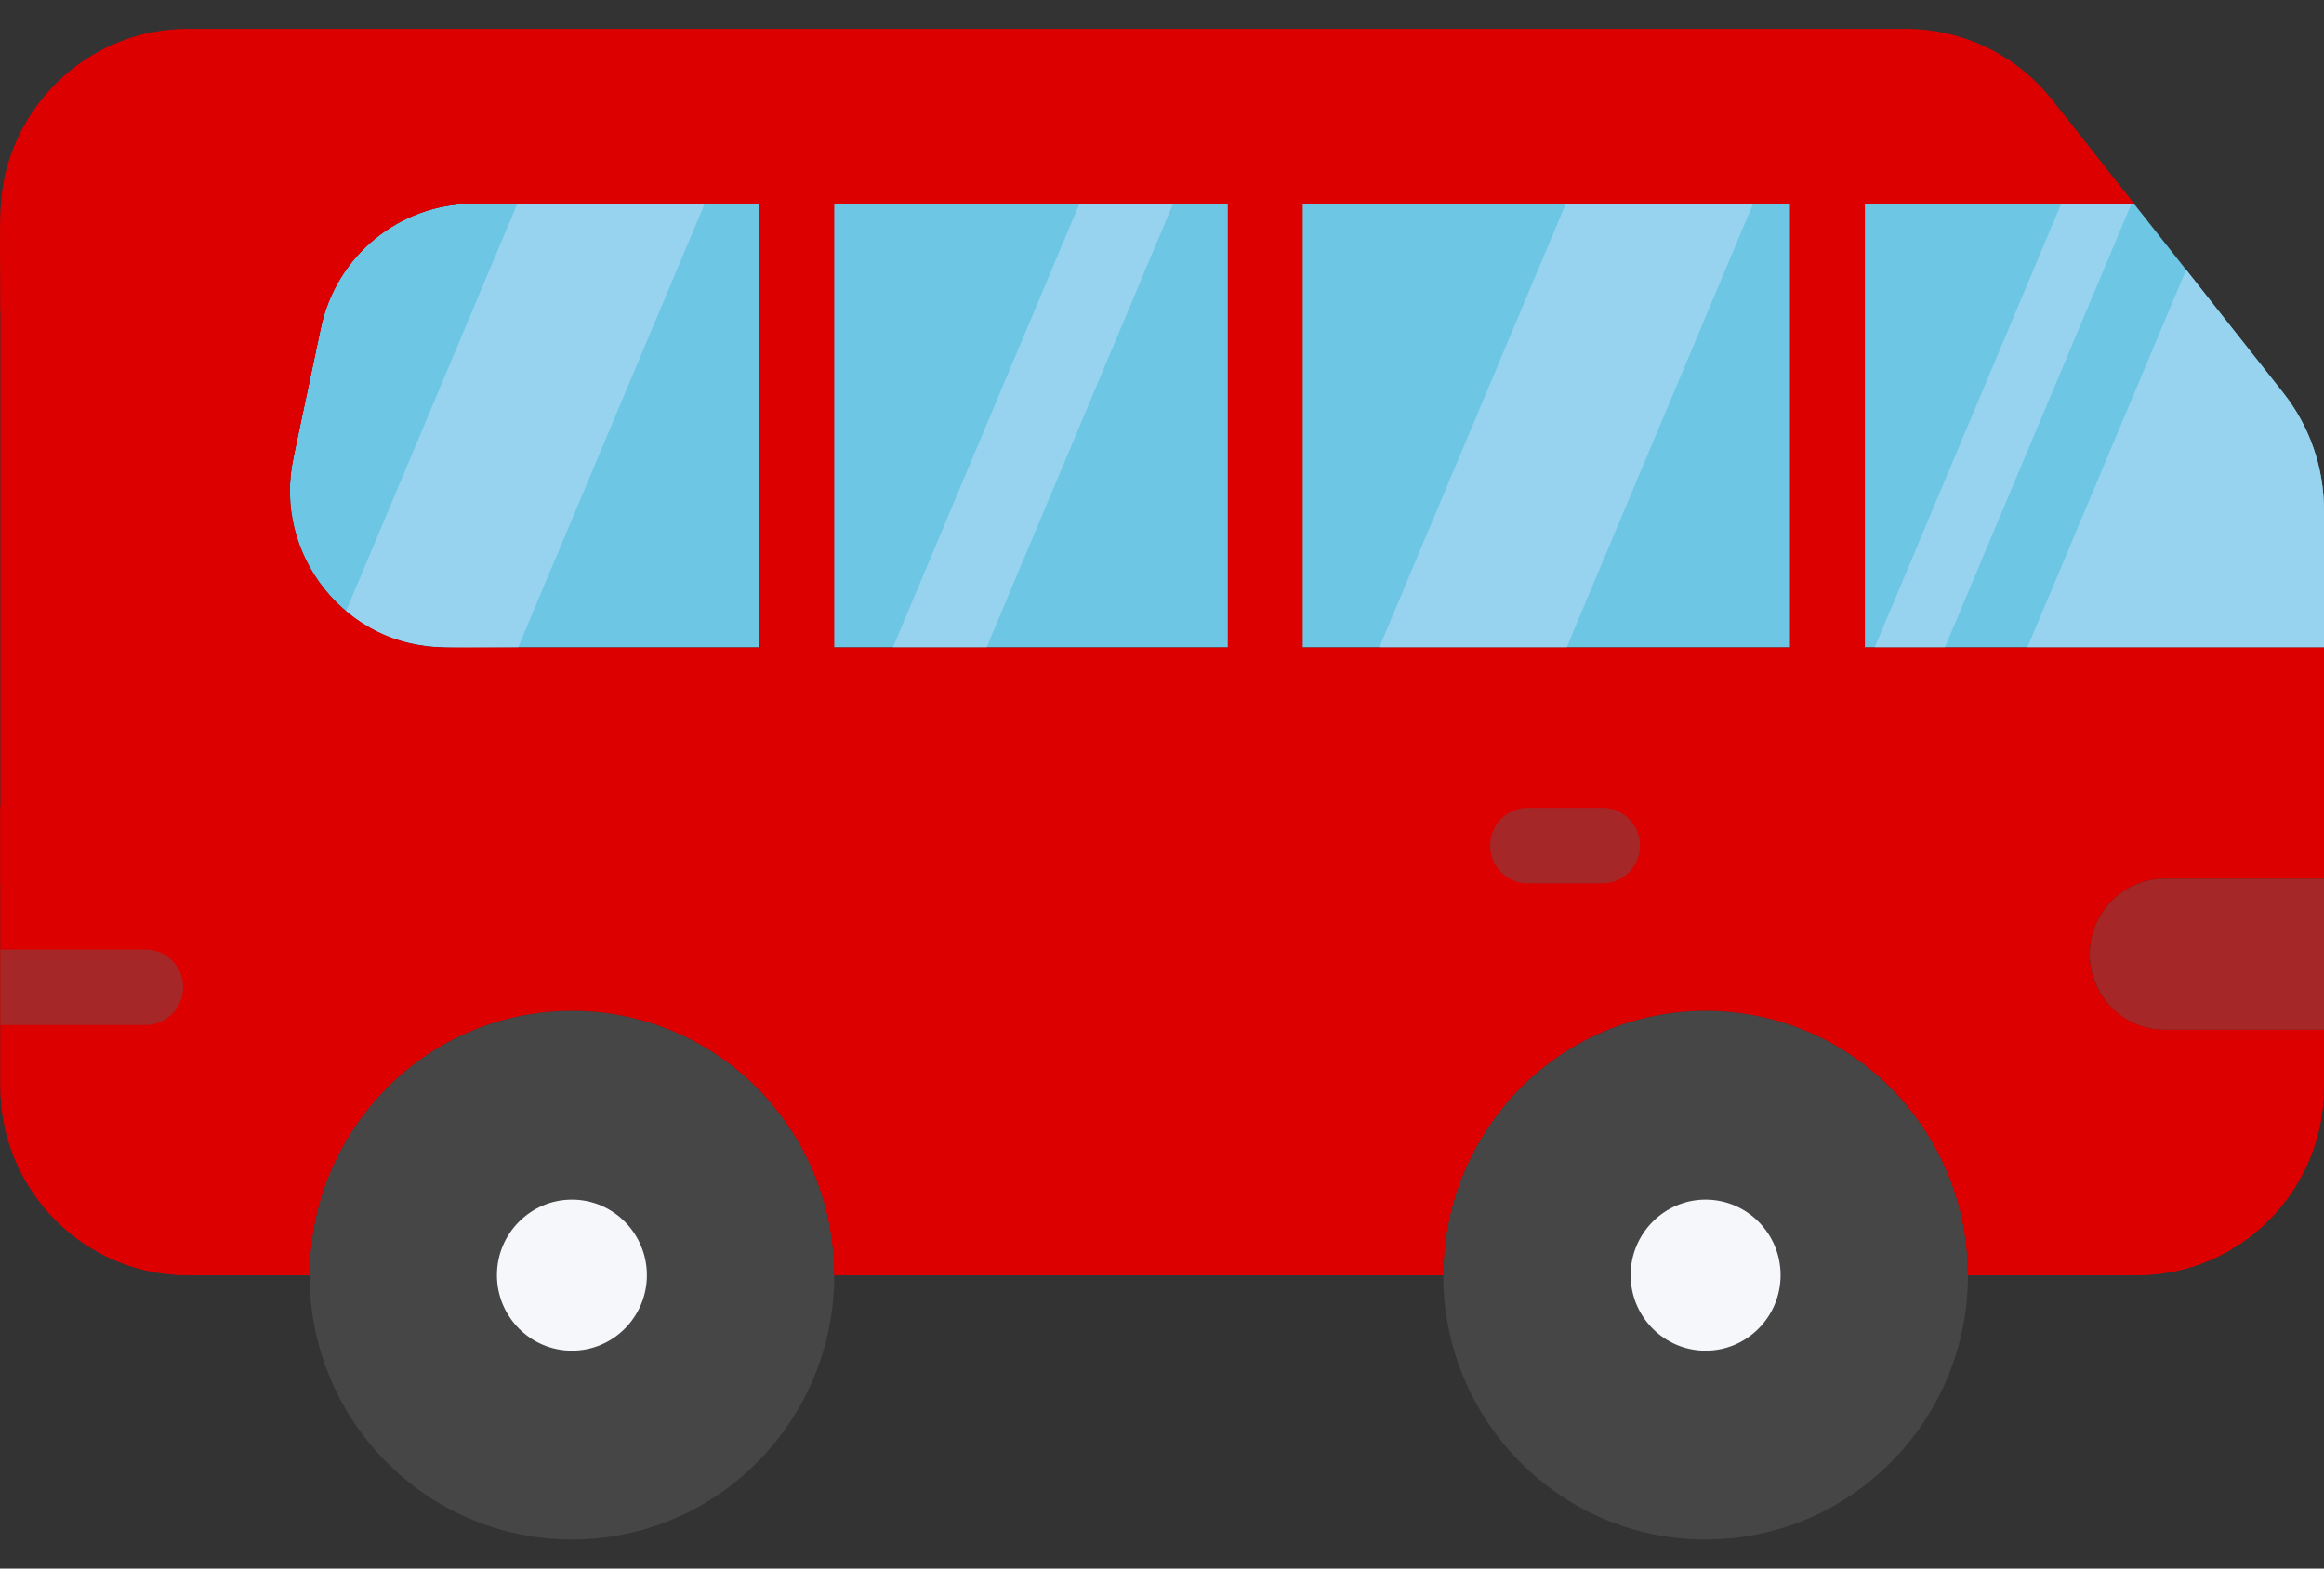 <svg width="40" height="27" viewBox="0 0 40 27" fill="none" xmlns="http://www.w3.org/2000/svg">
<rect x="0" y="0" width="40" height="27" fill="#333333" stroke="none"/>
<path d="M40 15.125V17.725H37.258C36.106 17.725 35.541 16.319 36.346 15.505C36.579 15.271 36.902 15.125 37.258 15.125H40Z" fill="#A52727"/>
<path d="M39.298 6.762L36.728 3.506H8.143C6.878 3.506 5.785 4.397 5.522 5.644L5.049 7.881C4.694 9.562 5.966 11.143 7.671 11.143H40V8.785C40 8.05 39.753 7.337 39.298 6.762Z" fill="#6CC6E4"/>
<path d="M12.129 3.506L8.918 11.143C7.653 11.143 6.844 11.266 5.956 10.519L8.904 3.506H12.129ZM30.175 3.506L26.965 11.143H23.74L26.95 3.506H30.175ZM40 8.785V11.143H34.895L37.627 4.644L39.298 6.762C39.753 7.337 40 8.05 40 8.785ZM20.192 3.506L16.981 11.143H15.369L18.579 3.506H20.192ZM36.686 3.506L33.476 11.143H32.267L35.477 3.506H36.686Z" fill="#97D3EE"/>
<path d="M29.357 17.4C31.851 17.4 33.872 19.437 33.872 21.95C33.872 24.463 31.85 26.5 29.356 26.5C26.863 26.5 24.841 24.463 24.841 21.95C24.841 19.437 26.863 17.4 29.357 17.4ZM30.002 21.95C30.002 21.591 29.713 21.3 29.356 21.3C29 21.3 28.711 21.591 28.711 21.95C28.711 22.309 29 22.6 29.356 22.6C29.713 22.6 30.002 22.309 30.002 21.95ZM9.844 17.4C12.338 17.4 14.359 19.437 14.359 21.95C14.359 24.463 12.338 26.5 9.844 26.5C7.35 26.5 5.328 24.463 5.328 21.95C5.328 19.437 7.35 17.4 9.844 17.4ZM10.489 21.95C10.489 21.591 10.2 21.3 9.844 21.3C9.487 21.3 9.198 21.591 9.198 21.95C9.198 22.309 9.487 22.6 9.844 22.6C10.2 22.6 10.489 22.309 10.489 21.95Z" fill="#464646"/>
<path d="M37.258 15.125H40V11.144H32.098V3.506H36.728L35.324 1.727C35.022 1.344 34.638 1.035 34.201 0.823C33.764 0.61 33.286 0.5 32.8 0.5H3.232C1.451 0.5 0.007 1.955 0.007 3.75V18.7C0.007 20.495 1.451 21.95 3.232 21.95H5.328C5.328 19.438 7.349 17.4 9.844 17.4C12.338 17.4 14.359 19.438 14.359 21.95H24.841C24.841 19.438 26.862 17.4 29.357 17.4C31.851 17.4 33.872 19.438 33.872 21.95H36.775C38.556 21.95 40 20.495 40 18.7V17.725H37.258C36.546 17.725 35.968 17.143 35.968 16.425C35.968 15.706 36.546 15.125 37.258 15.125ZM13.069 11.144H7.671C5.966 11.144 4.695 9.562 5.049 7.882L5.522 5.645C5.786 4.398 6.878 3.506 8.143 3.506H13.069V11.144H13.069ZM21.132 11.144H14.359V3.506H21.132V11.144ZM22.422 11.144V3.506H30.808V11.144H22.422Z" fill="#DC0000"/>
<path d="M39.984 19.025C39.822 20.667 38.447 21.95 36.775 21.95H33.872C33.872 20.836 33.474 19.816 32.815 19.025H39.984ZM6.632 18.752C5.826 19.574 5.328 20.703 5.328 21.95H3.232C1.451 21.95 0.007 20.495 0.007 18.7V13.852L0.413 14.453C1.892 16.645 4.125 18.162 6.632 18.752ZM13.302 19.025H25.898C25.239 19.816 24.841 20.836 24.841 21.95H14.359C14.359 20.836 13.961 19.816 13.302 19.025Z" fill="#DC0000"/>
<path d="M36.728 3.506H8.143C6.878 3.506 5.785 4.398 5.522 5.645C5.013 8.051 5 8.044 4.99 8.371C2.999 7.83 1.303 6.761 0.007 5.36C0.007 3.739 -0.072 3.184 0.315 2.362C0.831 1.261 1.943 0.5 3.232 0.5H32.8C33.783 0.5 34.712 0.952 35.324 1.727L36.728 3.506Z" fill="#DC0000"/>
<path d="M9.844 23.25C9.132 23.25 8.553 22.667 8.553 21.95C8.553 21.233 9.132 20.65 9.844 20.65C10.555 20.65 11.134 21.233 11.134 21.95C11.134 22.667 10.555 23.25 9.844 23.25ZM29.356 23.25C28.645 23.25 28.066 22.667 28.066 21.95C28.066 21.233 28.645 20.65 29.356 20.65C30.068 20.65 30.647 21.233 30.647 21.95C30.647 22.667 30.068 23.25 29.356 23.25Z" fill="#F5F7FA"/>
<path d="M27.582 15.206H26.292C26.121 15.206 25.957 15.137 25.836 15.016C25.715 14.894 25.647 14.728 25.647 14.556C25.647 14.384 25.715 14.218 25.836 14.096C25.957 13.975 26.121 13.906 26.292 13.906H27.582C27.754 13.906 27.918 13.975 28.039 14.096C28.16 14.218 28.228 14.384 28.228 14.556C28.228 14.728 28.16 14.894 28.039 15.016C27.918 15.137 27.754 15.206 27.582 15.206Z" fill="#A52727"/>
<path d="M3.958 14.556C3.958 14.915 3.668 15.206 3.313 15.206H0.007V13.906H3.313C3.668 13.906 3.958 14.197 3.958 14.556Z" fill="#DC0000"/>
<path d="M3.152 16.994C3.152 17.353 2.862 17.644 2.507 17.644H0.007V16.344H2.507C2.862 16.344 3.152 16.634 3.152 16.994Z" fill="#A52727"/>
</svg>
